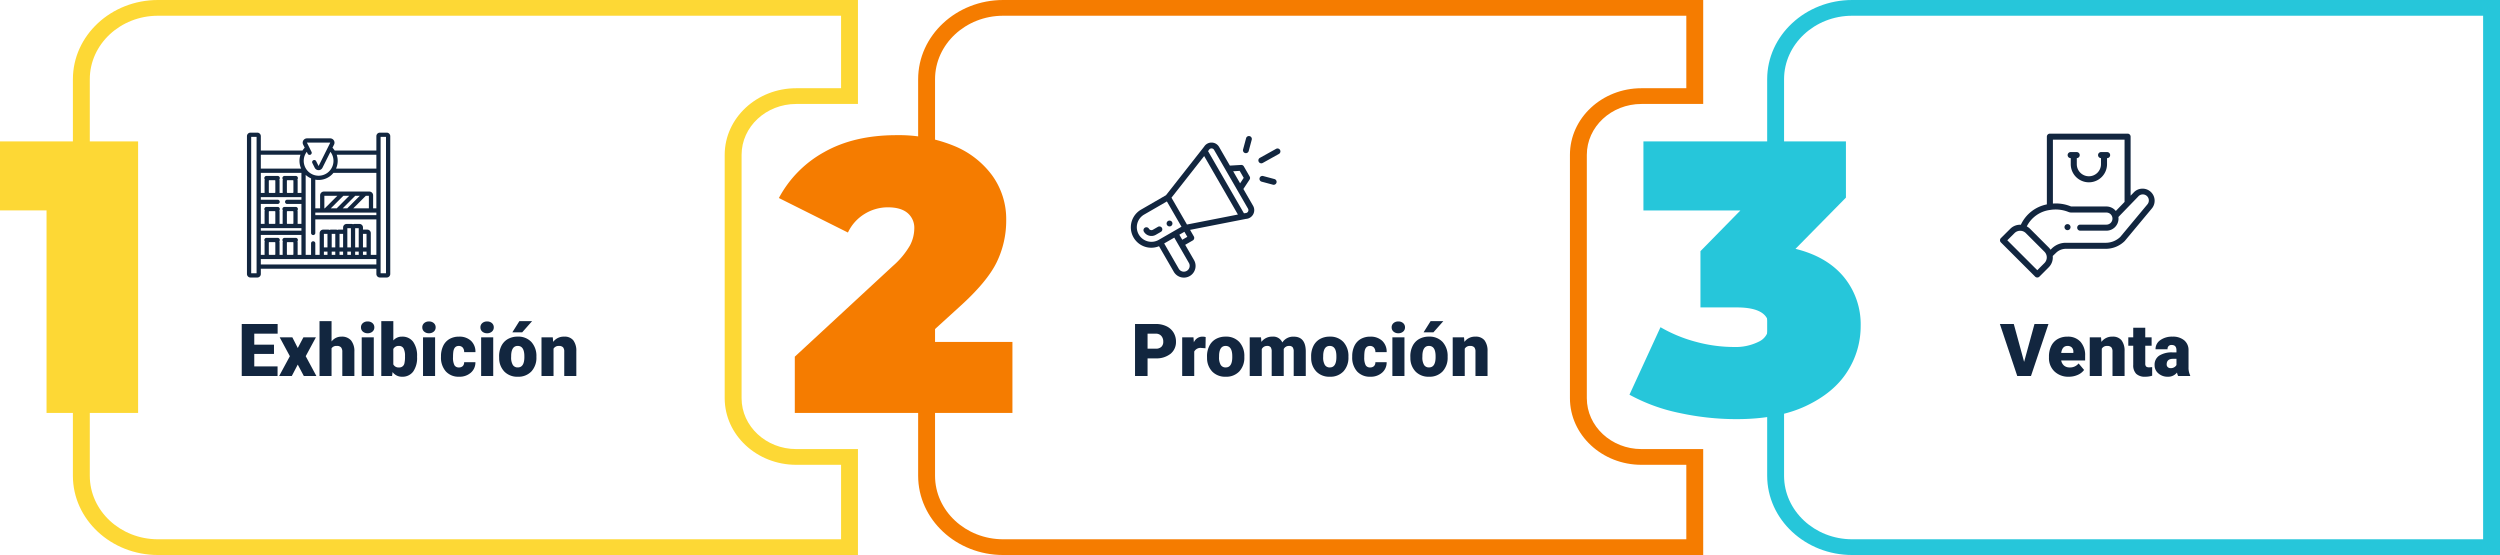 <svg xmlns="http://www.w3.org/2000/svg" width="820" height="182.045" viewBox="0 0 820 182.045">
  <g id="Grupo_56175" data-name="Grupo 56175" transform="translate(-390 -1278.667)">
    <path id="Trazado_108150" data-name="Trazado 108150" d="M11.871-7.242H5.4v4.078h7.641V0H1.289V-17.062H13.066v3.176H5.4v3.6h6.469Zm7.8-1.945,1.84-3.492h4.1L22.277-6.5l3.5,6.5H21.656L19.664-3.75,17.707,0H13.559l3.516-6.5L13.746-12.68h4.148ZM30.75-11.32a3.952,3.952,0,0,1,3.234-1.594,3.941,3.941,0,0,1,3.164,1.242A5.582,5.582,0,0,1,38.238-8V0H34.277V-7.91a2.232,2.232,0,0,0-.41-1.482,1.762,1.762,0,0,0-1.395-.475,1.9,1.9,0,0,0-1.723.773V0H26.8V-18H30.75ZM44.6,0H40.641V-12.68H44.6Zm-4.2-15.961a1.778,1.778,0,0,1,.609-1.391,2.29,2.29,0,0,1,1.582-.542,2.29,2.29,0,0,1,1.582.542,1.778,1.778,0,0,1,.609,1.391,1.778,1.778,0,0,1-.609,1.391,2.29,2.29,0,0,1-1.582.542,2.29,2.29,0,0,1-1.582-.542A1.778,1.778,0,0,1,40.406-15.961ZM58.8-6.234a7.728,7.728,0,0,1-1.289,4.793A4.318,4.318,0,0,1,53.883.234,3.747,3.747,0,0,1,50.766-1.3L50.6,0H47.063V-18h3.949v6.34a3.615,3.615,0,0,1,2.848-1.254,4.319,4.319,0,0,1,3.656,1.7A7.768,7.768,0,0,1,58.8-6.434Zm-3.961-.252a5.155,5.155,0,0,0-.486-2.6,1.639,1.639,0,0,0-1.494-.778,1.891,1.891,0,0,0-1.852,1.018v5.031a1.9,1.9,0,0,0,1.875,1.006,1.677,1.677,0,0,0,1.77-1.357A9.745,9.745,0,0,0,54.844-6.486ZM64.711,0H60.75V-12.68h3.961Zm-4.2-15.961a1.778,1.778,0,0,1,.609-1.391,2.29,2.29,0,0,1,1.582-.542,2.29,2.29,0,0,1,1.582.542,1.778,1.778,0,0,1,.609,1.391,1.778,1.778,0,0,1-.609,1.391,2.29,2.29,0,0,1-1.582.542,2.29,2.29,0,0,1-1.582-.542A1.778,1.778,0,0,1,60.516-15.961ZM72.5-2.812a1.756,1.756,0,0,0,1.289-.451,1.654,1.654,0,0,0,.445-1.26h3.7A4.384,4.384,0,0,1,76.447-1.1,5.558,5.558,0,0,1,72.6.234,5.627,5.627,0,0,1,68.238-1.5a6.834,6.834,0,0,1-1.594-4.8v-.164a7.723,7.723,0,0,1,.709-3.393A5.162,5.162,0,0,1,69.4-12.123a6.1,6.1,0,0,1,3.164-.791,5.488,5.488,0,0,1,3.926,1.371,4.863,4.863,0,0,1,1.453,3.715h-3.7a2.168,2.168,0,0,0-.48-1.512,1.658,1.658,0,0,0-1.289-.527q-1.535,0-1.793,1.957A13.809,13.809,0,0,0,70.594-6.2a5.424,5.424,0,0,0,.457,2.648A1.582,1.582,0,0,0,72.5-2.812ZM83.777,0H79.816V-12.68h3.961Zm-4.2-15.961a1.778,1.778,0,0,1,.609-1.391,2.29,2.29,0,0,1,1.582-.542,2.29,2.29,0,0,1,1.582.542,1.778,1.778,0,0,1,.609,1.391,1.778,1.778,0,0,1-.609,1.391,2.29,2.29,0,0,1-1.582.542,2.29,2.29,0,0,1-1.582-.542A1.778,1.778,0,0,1,79.582-15.961Zm6.129,9.5a7.484,7.484,0,0,1,.738-3.381,5.28,5.28,0,0,1,2.121-2.279,6.388,6.388,0,0,1,3.246-.8A5.83,5.83,0,0,1,96.3-11.15a6.768,6.768,0,0,1,1.641,4.8v.141A6.566,6.566,0,0,1,96.3-1.506,5.846,5.846,0,0,1,91.84.234a5.912,5.912,0,0,1-4.348-1.623,6.348,6.348,0,0,1-1.77-4.4Zm3.949.246a4.718,4.718,0,0,0,.551,2.578,1.835,1.835,0,0,0,1.629.82q2.109,0,2.156-3.246v-.4q0-3.41-2.18-3.41-1.98,0-2.145,2.941ZM92.355-18h4.172L93.27-14.32l-3.223-.006Zm10.957,5.32.129,1.488a4.3,4.3,0,0,1,3.621-1.723,3.618,3.618,0,0,1,2.959,1.184,5.635,5.635,0,0,1,1.014,3.563V0h-3.961V-8a2.14,2.14,0,0,0-.387-1.412,1.789,1.789,0,0,0-1.406-.451,1.883,1.883,0,0,0-1.723.914V0H99.609V-12.68Z" transform="translate(468 1402)" fill="#12263f"/>
    <path id="Trazado_108149" data-name="Trazado 108149" d="M5.4-5.789V0H1.289V-17.062H8.1a7.93,7.93,0,0,1,3.463.721,5.431,5.431,0,0,1,2.332,2.051,5.6,5.6,0,0,1,.826,3.018,4.937,4.937,0,0,1-1.787,3.99,7.415,7.415,0,0,1-4.9,1.494Zm0-3.176H8.1a2.542,2.542,0,0,0,1.822-.6,2.221,2.221,0,0,0,.627-1.687A2.745,2.745,0,0,0,9.9-13.16a2.282,2.282,0,0,0-1.758-.727H5.4Zm19-.141L23.1-9.2a2.336,2.336,0,0,0-2.391,1.172V0H16.758V-12.68h3.7l.129,1.629a3.058,3.058,0,0,1,2.777-1.863,3.851,3.851,0,0,1,1.1.141Zm.5,2.648a7.484,7.484,0,0,1,.738-3.381,5.28,5.28,0,0,1,2.121-2.279,6.388,6.388,0,0,1,3.246-.8A5.83,5.83,0,0,1,35.5-11.15a6.768,6.768,0,0,1,1.641,4.8v.141A6.566,6.566,0,0,1,35.49-1.506,5.846,5.846,0,0,1,31.031.234a5.912,5.912,0,0,1-4.348-1.623,6.348,6.348,0,0,1-1.77-4.4Zm3.949.246A4.718,4.718,0,0,0,29.4-3.633a1.835,1.835,0,0,0,1.629.82q2.109,0,2.156-3.246v-.4q0-3.41-2.18-3.41-1.98,0-2.145,2.941ZM42.609-12.68l.129,1.488a4.36,4.36,0,0,1,3.621-1.723A3.21,3.21,0,0,1,49.605-11a4.22,4.22,0,0,1,3.727-1.91q3.855,0,3.961,4.664V0H53.332V-8A2.417,2.417,0,0,0,53-9.422a1.4,1.4,0,0,0-1.2-.445,1.871,1.871,0,0,0-1.746,1.043l.012.164V0H46.113V-7.98A2.541,2.541,0,0,0,45.8-9.422a1.393,1.393,0,0,0-1.207-.445,1.894,1.894,0,0,0-1.734,1.043V0H38.906V-12.68ZM59.051-6.457a7.484,7.484,0,0,1,.738-3.381,5.28,5.28,0,0,1,2.121-2.279,6.388,6.388,0,0,1,3.246-.8,5.83,5.83,0,0,1,4.488,1.764,6.768,6.768,0,0,1,1.641,4.8v.141a6.566,6.566,0,0,1-1.646,4.705A5.846,5.846,0,0,1,65.18.234a5.912,5.912,0,0,1-4.348-1.623,6.348,6.348,0,0,1-1.77-4.4ZM63-6.211a4.718,4.718,0,0,0,.551,2.578,1.835,1.835,0,0,0,1.629.82q2.109,0,2.156-3.246v-.4q0-3.41-2.18-3.41-1.98,0-2.145,2.941Zm15.387,3.4a1.756,1.756,0,0,0,1.289-.451,1.654,1.654,0,0,0,.445-1.26h3.7A4.384,4.384,0,0,1,82.33-1.1,5.558,5.558,0,0,1,78.48.234,5.627,5.627,0,0,1,74.121-1.5a6.834,6.834,0,0,1-1.594-4.8v-.164a7.723,7.723,0,0,1,.709-3.393,5.162,5.162,0,0,1,2.045-2.262,6.1,6.1,0,0,1,3.164-.791,5.488,5.488,0,0,1,3.926,1.371,4.863,4.863,0,0,1,1.453,3.715h-3.7a2.168,2.168,0,0,0-.48-1.512,1.658,1.658,0,0,0-1.289-.527q-1.535,0-1.793,1.957A13.809,13.809,0,0,0,76.477-6.2a5.424,5.424,0,0,0,.457,2.648A1.582,1.582,0,0,0,78.387-2.812ZM89.66,0H85.7V-12.68H89.66Zm-4.2-15.961a1.778,1.778,0,0,1,.609-1.391,2.29,2.29,0,0,1,1.582-.542,2.29,2.29,0,0,1,1.582.542,1.778,1.778,0,0,1,.609,1.391,1.778,1.778,0,0,1-.609,1.391,2.29,2.29,0,0,1-1.582.542,2.29,2.29,0,0,1-1.582-.542A1.778,1.778,0,0,1,85.465-15.961Zm6.129,9.5a7.484,7.484,0,0,1,.738-3.381,5.28,5.28,0,0,1,2.121-2.279,6.388,6.388,0,0,1,3.246-.8,5.83,5.83,0,0,1,4.488,1.764,6.768,6.768,0,0,1,1.641,4.8v.141a6.566,6.566,0,0,1-1.646,4.705A5.846,5.846,0,0,1,97.723.234a5.912,5.912,0,0,1-4.348-1.623,6.348,6.348,0,0,1-1.77-4.4Zm3.949.246a4.718,4.718,0,0,0,.551,2.578,1.835,1.835,0,0,0,1.629.82q2.109,0,2.156-3.246v-.4q0-3.41-2.18-3.41-1.98,0-2.145,2.941ZM98.238-18h4.172l-3.258,3.68-3.223-.006ZM109.2-12.68l.129,1.488a4.3,4.3,0,0,1,3.621-1.723A3.618,3.618,0,0,1,115.9-11.73a5.635,5.635,0,0,1,1.014,3.563V0h-3.961V-8a2.14,2.14,0,0,0-.387-1.412,1.789,1.789,0,0,0-1.406-.451,1.883,1.883,0,0,0-1.723.914V0h-3.949V-12.68Z" transform="translate(761 1402)" fill="#12263f"/>
    <path id="Trazado_108151" data-name="Trazado 108151" d="M7.91-4.641l3.4-12.422H15.9L10.16,0H5.66l-5.7-17.062H4.523ZM22.582.234a6.518,6.518,0,0,1-4.723-1.74,6.009,6.009,0,0,1-1.8-4.529v-.328A7.787,7.787,0,0,1,16.775-9.8a5.274,5.274,0,0,1,2.1-2.3,6.35,6.35,0,0,1,3.281-.814,5.489,5.489,0,0,1,4.219,1.658,6.516,6.516,0,0,1,1.547,4.623V-5.1H20.074A2.846,2.846,0,0,0,21-3.422a2.755,2.755,0,0,0,1.852.609,3.549,3.549,0,0,0,2.93-1.312l1.8,2.133A5.045,5.045,0,0,1,25.494-.369,7.069,7.069,0,0,1,22.582.234Zm-.445-10.1q-1.734,0-2.062,2.3h3.984v-.3a1.956,1.956,0,0,0-.48-1.471A1.912,1.912,0,0,0,22.137-9.867Zm11-2.812.129,1.488a4.3,4.3,0,0,1,3.621-1.723A3.618,3.618,0,0,1,39.85-11.73a5.635,5.635,0,0,1,1.014,3.563V0H36.9V-8a2.14,2.14,0,0,0-.387-1.412,1.789,1.789,0,0,0-1.406-.451,1.883,1.883,0,0,0-1.723.914V0H29.438V-12.68Zm14.508-3.152v3.152h2.086v2.742H47.648v5.8a1.481,1.481,0,0,0,.258,1,1.383,1.383,0,0,0,1.02.281,5.793,5.793,0,0,0,.984-.07V-.105a7.288,7.288,0,0,1-2.227.34,4.137,4.137,0,0,1-3.012-.961A3.939,3.939,0,0,1,43.7-3.645V-9.937H42.082V-12.68H43.7v-3.152ZM58.43,0a4.459,4.459,0,0,1-.375-1.137A3.672,3.672,0,0,1,55.008.234,4.5,4.5,0,0,1,51.961-.85a3.45,3.45,0,0,1-1.254-2.725A3.546,3.546,0,0,1,52.23-6.691a7.761,7.761,0,0,1,4.43-1.055h1.219v-.671q0-1.755-1.512-1.755a1.236,1.236,0,0,0-1.406,1.39H51.012a3.54,3.54,0,0,1,1.564-2.985,6.575,6.575,0,0,1,3.99-1.147A5.764,5.764,0,0,1,60.4-11.73,4.115,4.115,0,0,1,61.84-8.484v5.613A5.748,5.748,0,0,0,62.379-.2V0ZM55.957-2.578a2.2,2.2,0,0,0,1.225-.316,1.983,1.983,0,0,0,.7-.715V-5.637H56.73q-2.062,0-2.062,1.852a1.131,1.131,0,0,0,.363.873A1.315,1.315,0,0,0,55.957-2.578Z" transform="translate(1046 1402)" fill="#12263f"/>
    <g id="Grupo_55112" data-name="Grupo 55112" transform="translate(366.465 1178.642)">
      <g id="Grupo_55106" data-name="Grupo 55106" transform="translate(324.689 100.025)">
        <path id="Trazado_104380" data-name="Trazado 104380" d="M444.114,275.4h-229.6c-15.382,0-27.9-11.659-27.9-25.991V119.351c0-14.333,12.513-25.993,27.9-25.993h229.6v34.1H423.853c-9.874,0-17.909,7.485-17.909,16.685v79.826c0,9.2,8.035,16.685,17.909,16.685h20.261ZM214.513,98.52c-12.326,0-22.355,9.345-22.355,20.831v130.06c0,11.485,10.029,20.83,22.355,20.83H438.574V245.815H423.853c-12.928,0-23.449-9.8-23.449-21.846V144.143c0-12.046,10.52-21.846,23.449-21.846h14.721V98.52Z" transform="translate(-186.618 -93.358)" fill="#f57c00"/>
      </g>
      <g id="Grupo_55107" data-name="Grupo 55107" transform="translate(603.168 100.025)">
        <path id="Trazado_104381" data-name="Trazado 104381" d="M577.789,275.4H365.315c-15.381,0-27.893-11.659-27.893-25.991V119.351c0-14.333,12.513-25.993,27.893-25.993H577.789ZM365.315,98.52c-12.326,0-22.354,9.345-22.354,20.831v130.06c0,11.485,10.027,20.83,22.354,20.83H572.249V98.52Z" transform="translate(-337.422 -93.358)" fill="#26c6da"/>
      </g>
      <g id="Grupo_55108" data-name="Grupo 55108" transform="translate(23.535 146.393)">
        <path id="Trazado_104382" data-name="Trazado 104382" d="M68.833,124.244v89.072H38.8V146.895H23.535V124.244Z" transform="translate(-23.535 -124.244)" fill="#fdd835"/>
      </g>
      <g id="Grupo_55109" data-name="Grupo 55109" transform="translate(47.447 100.025)">
        <path id="Trazado_104383" data-name="Trazado 104383" d="M293.982,275.4H64.381c-15.382,0-27.9-11.659-27.9-25.991V119.351c0-14.333,12.515-25.993,27.9-25.993h229.6v34.1H273.719c-9.874,0-17.907,7.485-17.907,16.685v79.826c0,9.2,8.033,16.685,17.907,16.685h20.263ZM64.381,98.52c-12.328,0-22.357,9.345-22.357,20.831v130.06c0,11.485,10.029,20.83,22.357,20.83H288.442V245.815H273.719c-12.928,0-23.447-9.8-23.447-21.846V144.143c0-12.046,10.518-21.846,23.447-21.846h14.723V98.52Z" transform="translate(-36.484 -93.358)" fill="#fdd835"/>
      </g>
      <g id="Grupo_55110" data-name="Grupo 55110" transform="translate(279.013 144.358)">
        <path id="Trazado_104384" data-name="Trazado 104384" d="M238.483,190.963v23.286H167.1V195.8l32.192-29.775a26.548,26.548,0,0,0,5.6-6.744,12.189,12.189,0,0,0,1.4-5.472,6.329,6.329,0,0,0-2.227-5.152q-2.227-1.845-6.426-1.847A14.463,14.463,0,0,0,190,148.973a14.184,14.184,0,0,0-5.472,6.109l-22.649-11.325a37.135,37.135,0,0,1,14.888-15.078q9.795-5.537,23.668-5.536a47.774,47.774,0,0,1,18.7,3.435,29.24,29.24,0,0,1,12.725,9.8,24.414,24.414,0,0,1,4.581,14.633,31.2,31.2,0,0,1-3.119,13.807q-3.119,6.426-12.151,14.57l-12.725,11.578Z" transform="translate(-161.883 -123.142)" fill="#f57c00"/>
      </g>
      <g id="Grupo_55111" data-name="Grupo 55111" transform="translate(557.998 146.393)">
        <path id="Trazado_104385" data-name="Trazado 104385" d="M383.264,168.716a24.416,24.416,0,0,1,5.534,16.1,27.445,27.445,0,0,1-4.389,14.952q-4.39,6.936-13.552,11.259t-22.776,4.327a88.12,88.12,0,0,1-18.769-2.035,58.413,58.413,0,0,1-16.35-5.981l10.179-22.141a47.07,47.07,0,0,0,11.77,4.836,47.725,47.725,0,0,0,12.155,1.655,17.137,17.137,0,0,0,8.395-1.782,5.567,5.567,0,0,0,3.182-5.089q0-6.108-10.561-6.109H336.247v-18.45l13.107-13.36H317.542V124.244h66.421v18.45l-16.542,16.8Q377.729,162.039,383.264,168.716Z" transform="translate(-312.961 -124.244)" fill="#26c6da"/>
      </g>
    </g>
    <g id="en-exhibicion-de-la-tienda" transform="translate(472.221 1322.174)">
      <path id="Trazado_104430" data-name="Trazado 104430" d="M48.619,0H46.387a1.161,1.161,0,0,0-1.16,1.16v4.7H31.555a6.3,6.3,0,0,0-.718-.915l.508-1.017a1.419,1.419,0,0,0-1.269-2.053H22.481a1.419,1.419,0,0,0-1.269,2.053l.509,1.018A6.315,6.315,0,0,0,21,5.858H7.331V1.16A1.161,1.161,0,0,0,6.171,0H3.939a1.161,1.161,0,0,0-1.16,1.16v45.2a1.161,1.161,0,0,0,1.16,1.16H6.171a1.161,1.161,0,0,0,1.16-1.16V44.633h37.9v1.723a1.161,1.161,0,0,0,1.16,1.16h2.232a1.161,1.161,0,0,0,1.16-1.16V1.16A1.161,1.161,0,0,0,48.619,0ZM30.581,33.2h1.171v4.432H30.581Zm7.689-1.856h1.171v6.288H38.27ZM42,37.631H40.833V33.2H42ZM30.581,40.08V39.023h1.171V40.08Zm2.563,0V39.023h1.171V40.08Zm2.563,0V39.023h1.171V40.08Zm2.563,0V39.023h1.171V40.08Zm-1.392-2.449H35.707V31.343h1.171Zm-2.563,0H33.144V33.2h1.171Zm-5.126,0H28.018V33.2h1.171Zm-1.171,1.392h1.171V40.08H28.018ZM40.833,40.08V39.023H42V40.08ZM43.4,32.967a1.161,1.161,0,0,0-1.16-1.16h-1.4v-.7a1.161,1.161,0,0,0-1.16-1.16H38.038a1.153,1.153,0,0,0-.464.1,1.153,1.153,0,0,0-.464-.1H35.475a1.161,1.161,0,0,0-1.16,1.16v.7h-1.4a1.152,1.152,0,0,0-.464.1,1.153,1.153,0,0,0-.464-.1H30.349a1.153,1.153,0,0,0-.464.1,1.153,1.153,0,0,0-.464-.1H27.786a1.161,1.161,0,0,0-1.16,1.16V40.08H25.2V36.253a.7.7,0,0,0-1.392,0V40.08H22.039V13.862a6.289,6.289,0,0,0,1.768,1.147V32.969a.7.7,0,0,0,1.392,0V28.45H45.227V40.08H43.4ZM18.015,36.088V39.9a.184.184,0,0,1-.183.183H16.063a.184.184,0,0,1-.184-.183V36.088a.184.184,0,0,1,.184-.183h1.768A.184.184,0,0,1,18.015,36.088Zm1.326-.448a.7.7,0,0,0-.545-1.128H15.1a.7.7,0,0,0-.545,1.128,1.569,1.569,0,0,0-.066.448V39.9a1.58,1.58,0,0,0,.012.184H13.466a1.578,1.578,0,0,0,.012-.184V36.088a1.568,1.568,0,0,0-.066-.448.7.7,0,0,0-.545-1.128H9.17a.7.7,0,0,0-.545,1.128,1.569,1.569,0,0,0-.066.448V39.9a1.58,1.58,0,0,0,.012.184H7.331V33.554H20.646V40.08H19.395a1.577,1.577,0,0,0,.012-.184V36.088A1.569,1.569,0,0,0,19.341,35.641Zm-7.255.448V39.9a.184.184,0,0,1-.183.183H10.134A.184.184,0,0,1,9.95,39.9V36.088a.184.184,0,0,1,.183-.183H11.9A.184.184,0,0,1,12.086,36.088Zm0-20.313v3.808a.184.184,0,0,1-.183.183H10.134a.184.184,0,0,1-.183-.183V15.776a.184.184,0,0,1,.183-.183H11.9A.184.184,0,0,1,12.086,15.776Zm8.561,5.384V22h-4.6a.7.7,0,1,0,0,1.392h4.6v6.536H19.395a1.579,1.579,0,0,0,.012-.184V25.937a1.568,1.568,0,0,0-.066-.448.7.7,0,0,0-.545-1.128H15.1a.7.7,0,0,0-.545,1.128,1.569,1.569,0,0,0-.066.448v3.808a1.578,1.578,0,0,0,.012.184H13.466a1.579,1.579,0,0,0,.012-.184V25.937a1.568,1.568,0,0,0-.066-.448.7.7,0,0,0-.545-1.128H9.17a.7.7,0,0,0-.545,1.128,1.569,1.569,0,0,0-.066.448v3.808a1.579,1.579,0,0,0,.012.184H7.331V23.393h5.433a.7.7,0,1,0,0-1.392H7.331V21.16Zm-2.632-5.384v3.808a.184.184,0,0,1-.183.183H16.063a.184.184,0,0,1-.184-.183V15.776a.184.184,0,0,1,.184-.183h1.768A.184.184,0,0,1,18.015,15.776Zm0,10.161v3.808a.184.184,0,0,1-.183.183H16.063a.184.184,0,0,1-.184-.183V25.937a.184.184,0,0,1,.184-.183h1.768A.184.184,0,0,1,18.015,25.937Zm-5.929,0v3.808a.184.184,0,0,1-.183.183H10.134a.184.184,0,0,1-.183-.183V25.937a.184.184,0,0,1,.183-.183H11.9A.184.184,0,0,1,12.086,25.937ZM7.331,31.321H20.646v.841H7.331ZM20.646,19.768H19.395a1.579,1.579,0,0,0,.012-.184V15.776a1.569,1.569,0,0,0-.066-.448A.7.7,0,0,0,18.8,14.2H15.1a.7.7,0,0,0-.545,1.128,1.569,1.569,0,0,0-.066.448v3.808a1.579,1.579,0,0,0,.012.184H13.466a1.579,1.579,0,0,0,.012-.184V15.776a1.569,1.569,0,0,0-.066-.448.7.7,0,0,0-.545-1.128H9.17a.7.7,0,0,0-.545,1.128,1.569,1.569,0,0,0-.066.448v3.808a1.579,1.579,0,0,0,.012.184H7.331V13.195H20.646Zm10.5-6.573h14.08V24.826H44.162V20.573a1.254,1.254,0,0,0-1.253-1.253H28.028a1.254,1.254,0,0,0-1.253,1.253v4.252H25.2v-9.4a6.249,6.249,0,0,0,5.948-2.228ZM25.2,26.218H45.227v.84H25.2Zm11.123-5.505-4.1,4.113H30.284L34.4,20.712Zm3.479,0-4.113,4.113h-1.5c.412-.413,3.107-3.115,4.105-4.113Zm2.969,0v4.113H37.656l4.113-4.113ZM28.315,24.826h-.147V20.712h4.261ZM45.227,7.251V11.8H32a6.274,6.274,0,0,0,.222-4.552ZM22.739,6.979a.7.7,0,0,0,1.245-.623L22.458,3.3a.027.027,0,0,1,.024-.039h7.595A.027.027,0,0,1,30.1,3.3L26.3,10.9c-.005.01-.007.015-.024.015s-.019,0-.024-.015l-.8-1.6a.7.7,0,0,0-1.245.623l.8,1.6a1.419,1.419,0,0,0,2.538,0l2.614-5.228a4.833,4.833,0,0,1,1,2.955A4.878,4.878,0,1,1,22.4,6.295Zm-2.405.271a6.268,6.268,0,0,0,.221,4.552H7.331V7.251ZM5.939,46.124H4.171V1.392H5.939Zm39.287-4.651v1.768H7.331V41.472Zm3.16,4.651H46.619V1.392h1.768Z" transform="translate(-4)" fill="#12263f"/>
    </g>
    <g id="promocion" transform="translate(760.965 1323.288)">
      <path id="Trazado_104431" data-name="Trazado 104431" d="M123.4,291.362a.958.958,0,1,0-1.308-.351A.958.958,0,0,0,123.4,291.362Zm0,0" transform="translate(-110.283 -261.842)" fill="#12263f"/>
      <path id="Trazado_104432" data-name="Trazado 104432" d="M9.193,56.345,14.016,64.7a3.831,3.831,0,1,0,6.635-3.831l-2.873-4.977,2.488-1.437a.958.958,0,0,0,.351-1.308l-1.245-2.157,18.344-3.6a2.873,2.873,0,0,0,2.329-4.3l-3.183-5.513,2.034-3.081a.958.958,0,0,0,.03-1.007L37.01,30.168a.96.96,0,0,0-.887-.477l-3.685.221L28.9,23.792a2.848,2.848,0,0,0-2.452-1.436h-.037A2.848,2.848,0,0,0,24,23.68L11.486,39.618l-8.134,4.7a6.7,6.7,0,0,0,5.84,12.031Zm9.8,5.482a1.915,1.915,0,0,1-3.318,1.915l-4.789-8.3L14.2,53.531l4.789,8.3ZM16.82,54.232l-.958-1.659,1.659-.958.958,1.659ZM35.647,31.639l1.324,2.293-1.18,1.788-2.281-3.952ZM25.6,24.73a.957.957,0,0,1,1.647.019l11.14,19.295a.957.957,0,0,1-.806,1.436,3.516,3.516,0,0,0-.525.089L25.271,25.16c.247-.318.279-.349.328-.429ZM24,26.783,35.067,45.959,18.359,49.236l-5.08-8.8ZM2.557,52.514A4.785,4.785,0,0,1,4.31,45.973l7.465-4.31,4.789,8.294L9.1,54.267a4.794,4.794,0,0,1-6.541-1.753Zm0,0" transform="translate(0 -20.214)" fill="#12263f"/>
      <path id="Trazado_104433" data-name="Trazado 104433" d="M48.744,310.052a.958.958,0,0,0-1.308-.351l-1.659.958a.959.959,0,0,1-1.308-.351.958.958,0,0,0-1.659.958,2.877,2.877,0,0,0,3.925,1.052l1.659-.958a.958.958,0,0,0,.351-1.308Zm0,0" transform="translate(-38.594 -279.924)" fill="#12263f"/>
      <path id="Trazado_104434" data-name="Trazado 104434" d="M442.1,42.6l-5.337,2.97a.958.958,0,0,0,.932,1.674l5.336-2.97A.958.958,0,0,0,442.1,42.6Zm0,0" transform="translate(-394.492 -38.412)" fill="#12263f"/>
      <path id="Trazado_104435" data-name="Trazado 104435" d="M444.97,137.645l-3.7-.991a.958.958,0,1,0-.5,1.85l3.7.991a.958.958,0,1,0,.5-1.85Zm0,0" transform="translate(-397.917 -123.536)" fill="#12263f"/>
      <path id="Trazado_104436" data-name="Trazado 104436" d="M384.518.71l-.993,3.7a.958.958,0,1,0,1.85.5l.992-3.7a.958.958,0,1,0-1.85-.5Zm0,0" transform="translate(-346.764 0)" fill="#12263f"/>
    </g>
    <g id="compras" transform="translate(1046 1322.5)">
      <path id="Trazado_104446" data-name="Trazado 104446" d="M214.985,300.988a.992.992,0,1,0-1.4,0A.993.993,0,0,0,214.985,300.988Zm0,0" transform="translate(-192.141 -269.616)" fill="#12263f"/>
      <path id="Trazado_104447" data-name="Trazado 104447" d="M225,62.987V64.97a5.95,5.95,0,0,0,11.9,0V62.987a.992.992,0,1,0,0-1.983h-1.983a.992.992,0,0,0,0,1.983V64.97a3.967,3.967,0,0,1-7.934,0V62.987a.992.992,0,0,0,0-1.983H225a.992.992,0,1,0,0,1.983Zm0,0" transform="translate(-201.794 -54.955)" fill="#12263f"/>
      <path id="Trazado_104448" data-name="Trazado 104448" d="M11.525,46.9a.992.992,0,0,0,1.4,0l3.045-3.045A4.591,4.591,0,0,0,17.3,40.132L18.4,39.078a4.6,4.6,0,0,1,3.207-1.3H34.659a8.875,8.875,0,0,0,6.225-2.529.93.93,0,0,0,.07-.076l8.884-10.668A3.967,3.967,0,0,0,43.8,19.362l-.959.992V.991A.992.992,0,0,0,41.849,0H16.362a.992.992,0,0,0-.992.992V23.209a11.929,11.929,0,0,0-8.527,6.675A4.579,4.579,0,0,0,3.352,31.23L.292,34.275a.992.992,0,0,0,0,1.4ZM40.857,1.983V22.4l-2.87,2.967a3.984,3.984,0,0,0-3.08-1.473h-11.5a.548.548,0,0,1-.2-.043,12.815,12.815,0,0,0-4.861-.949c-.332,0-.663.012-.992.034V1.983ZM16.5,25.021a11.268,11.268,0,0,1,5.958.673,2.523,2.523,0,0,0,.947.188h11.5a1.983,1.983,0,0,1,0,3.967H26.279a.992.992,0,0,0,0,1.983h8.628a3.971,3.971,0,0,0,3.967-3.967,4.012,4.012,0,0,0-.035-.521c.207-.212,6.2-6.411,6.409-6.626.015-.016.03-.032.044-.049a1.984,1.984,0,1,1,3.027,2.564L39.464,33.867a6.9,6.9,0,0,1-4.8,1.932H21.6a6.573,6.573,0,0,0-4.584,1.851l-.437.422a4.616,4.616,0,0,0-.609-.75L9.881,31.231a4.631,4.631,0,0,0-1.094-.809,9.928,9.928,0,0,1,7.717-5.4ZM4.754,32.634a2.63,2.63,0,0,1,3.725,0l6.092,6.091a2.631,2.631,0,0,1,0,3.725l-2.345,2.345L2.4,34.979Zm0,0" fill="#12263f"/>
    </g>
  </g>
</svg>
